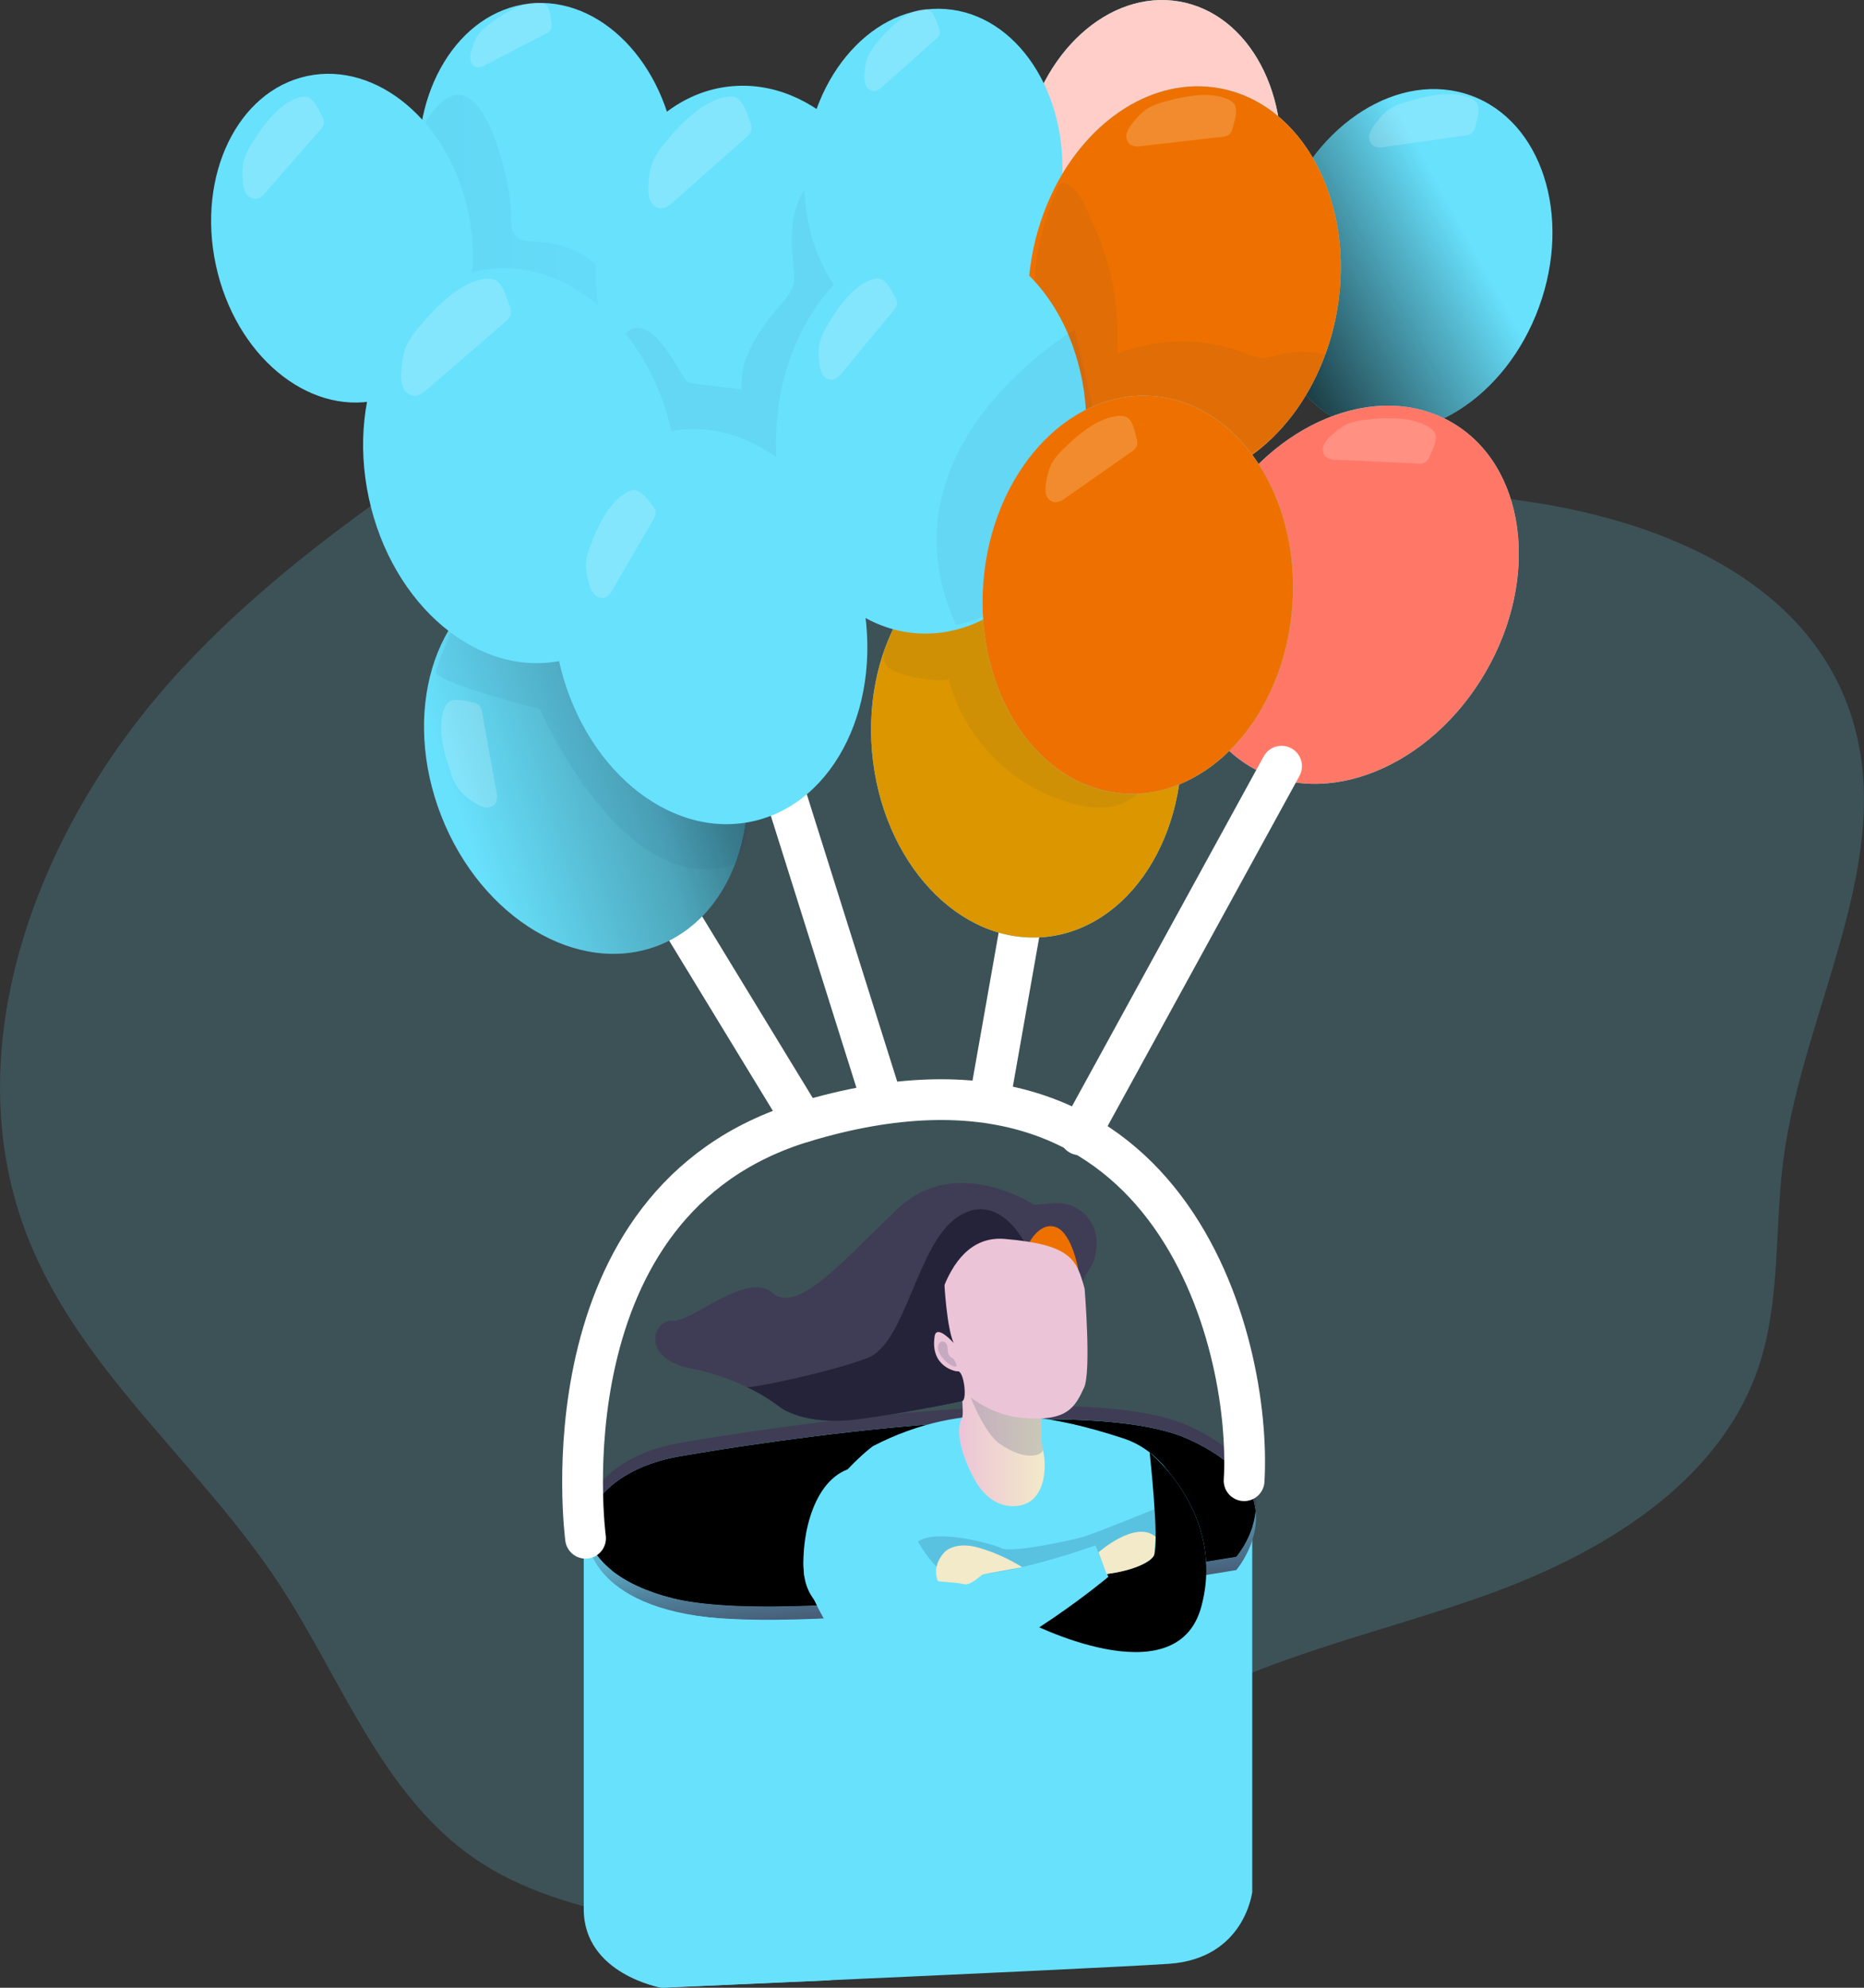 <svg width="166" height="177" viewBox="0 0 166 177" fill="none" xmlns="http://www.w3.org/2000/svg">
<rect x="0" y="0" width="166" height="177" fill="#333333" stroke="none"/>
<g clip-path="url(#clip0)">
<path opacity="0.18" d="M16.067 59.683C3.513 73.252 -4.314 93.249 2.553 110.383C7.273 122.166 17.91 130.466 24.885 141.083C30.428 149.523 33.984 159.818 42.329 165.538C46.447 168.348 51.365 169.749 56.259 170.734C64.565 172.425 73.511 173.006 81.24 169.541C89.055 166.045 94.562 158.912 101.626 154.083C110.689 147.895 121.836 145.777 132.186 142.094C142.536 138.411 153.096 132.127 156.601 121.751C158.603 115.822 158.008 109.372 158.834 103.171C160.63 89.664 169.172 76.217 164.733 63.33C159.962 49.474 142.883 44.472 128.187 43.945C113.491 43.417 97.612 45.09 85.235 37.187C81.296 34.672 77.935 31.291 73.814 29.081C62.688 23.116 54.059 30.906 45.118 36.784C34.807 43.587 24.495 50.572 16.067 59.683Z" fill="#68E1FD"/>
<path d="M137.062 27.33C140.018 19.215 137.298 10.787 130.986 8.504C124.674 6.221 117.161 10.948 114.205 19.063C111.249 27.177 113.969 35.606 120.281 37.889C126.593 40.172 134.106 35.444 137.062 27.33Z" fill="#68E1FD"/>
<path d="M137.062 27.33C140.018 19.215 137.298 10.787 130.986 8.504C124.674 6.221 117.161 10.948 114.205 19.063C111.249 27.177 113.969 35.606 120.281 37.889C126.593 40.172 134.106 35.444 137.062 27.33Z" fill="url(#paint0_linear)"/>
<path d="M50.479 29.663C56.781 28.948 61.14 21.801 60.215 13.698C59.29 5.596 53.431 -0.394 47.129 0.321C40.827 1.035 36.468 8.183 37.393 16.285C38.318 24.388 44.177 30.377 50.479 29.663Z" fill="#68E1FD"/>
<path d="M50.479 29.663C56.781 28.948 61.14 21.801 60.215 13.698C59.29 5.596 53.431 -0.394 47.129 0.321C40.827 1.035 36.468 8.183 37.393 16.285C38.318 24.388 44.177 30.377 50.479 29.663Z" fill="url(#paint1_linear)"/>
<path opacity="0.06" d="M45.517 19.129C45.517 19.916 45.517 20.864 46.211 21.261C46.535 21.415 46.891 21.486 47.249 21.47C49.168 21.556 51.162 21.98 52.637 23.209C54.113 24.437 54.885 26.641 54.014 28.347C53.143 30.053 50.946 30.733 49.028 30.506C46.552 30.226 44.37 28.821 42.29 27.456C41.066 26.65 39.821 25.827 38.911 24.682C36.049 21.076 35.618 13.713 38.513 9.973C42.91 4.297 45.496 16.173 45.517 19.129Z" fill="url(#paint2_linear)"/>
<path d="M33.552 35.648C39.755 34.327 43.396 26.791 41.684 18.816C39.973 10.841 33.557 5.448 27.355 6.77C21.152 8.091 17.511 15.627 19.223 23.602C20.934 31.576 27.35 36.97 33.552 35.648Z" fill="#68E1FD"/>
<path d="M33.552 35.648C39.755 34.327 43.396 26.791 41.684 18.816C39.973 10.841 33.557 5.448 27.355 6.77C21.152 8.091 17.511 15.627 19.223 23.602C20.934 31.576 27.35 36.97 33.552 35.648Z" fill="url(#paint3_linear)"/>
<path d="M111.519 133.753V168.468C111.519 168.468 110.846 174.408 104.096 174.868C100.169 175.13 85.482 175.81 73.898 176.329C65.586 176.699 58.87 176.997 58.87 176.997C58.87 176.997 51.985 175.78 51.985 169.992V136.392H52.012L52.755 136.357L111.519 133.753Z" fill="#68E1FD"/>
<path d="M110.097 139.807C110.097 139.807 71.575 146.386 59.953 143.508C54.158 142.077 51.793 139.005 52.17 136.094C52.548 133.183 55.714 130.395 60.958 129.607C60.958 129.607 95.335 123.482 105.748 128.116C110.136 130.067 111.597 132.453 111.821 134.555C112.126 137.445 110.097 139.807 110.097 139.807Z" fill="url(#paint4_linear)"/>
<path d="M111.828 134.555C111.603 132.453 110.142 130.067 105.754 128.116C95.341 123.482 60.965 129.608 60.965 129.608C55.721 130.395 52.56 133.162 52.177 136.094C51.743 132.757 55.011 129.306 60.965 128.415C60.965 128.415 95.341 122.289 105.754 126.923C110.998 129.256 112.064 132.202 111.828 134.555Z" fill="url(#paint5_linear)"/>
<path d="M95.775 115.924C95.695 116.23 95.581 116.525 95.434 116.804C93.716 120.121 87.197 124.442 87.197 124.442C87.197 124.442 81.189 125.772 76.385 126.383C71.581 126.995 69.471 125.307 69.471 125.307C68.554 124.609 67.566 124.009 66.523 123.517H66.508C64.958 122.762 63.316 122.211 61.623 121.877C56.834 120.941 58.259 117.43 59.89 117.609C61.521 117.788 66.538 113.16 68.762 115.095C70.986 117.031 74.673 112.656 79.917 107.66C85.161 102.665 92.079 107.281 92.079 107.281L93.874 107.141C94.355 107.101 94.838 107.161 95.295 107.316C95.751 107.471 96.171 107.719 96.526 108.043C96.882 108.367 97.167 108.761 97.363 109.201C97.558 109.64 97.661 110.114 97.664 110.595C97.664 111.469 97.496 112.286 97.167 112.778C96.522 113.738 96.051 114.803 95.775 115.924Z" fill="#3F3D56"/>
<path d="M91.698 110.583C91.698 110.583 92.686 108.716 94.093 109.297C95.499 109.879 96.038 113.112 96.038 113.112L91.698 110.583Z" fill="#EE7100"/>
<path d="M95.775 115.924L95.433 116.804C93.715 120.12 87.196 124.442 87.196 124.442C87.196 124.442 81.189 125.772 76.385 126.383C71.581 126.995 69.471 125.307 69.471 125.307C68.553 124.609 67.565 124.009 66.522 123.517C66.98 123.622 73.847 122.208 77.241 120.929C80.635 119.649 81.605 111.024 85.128 108.474C88.651 105.924 91.033 110.293 91.033 110.293L95.775 115.924Z" fill="#25233A"/>
<path d="M111.827 134.555C111.779 135.012 111.684 135.462 111.546 135.9C111.233 136.885 110.742 137.805 110.097 138.614C110.097 138.614 71.575 145.193 59.953 142.315C57.558 141.719 55.763 140.854 54.487 139.834C53.096 138.716 52.344 137.412 52.177 136.094C52.56 133.162 55.721 130.395 60.965 129.607C60.965 129.607 95.341 123.482 105.754 128.116C110.142 130.067 111.603 132.453 111.827 134.555Z" fill="#68E1FD"/>
<path d="M111.827 134.555C111.779 135.012 111.684 135.462 111.546 135.9C111.233 136.885 110.742 137.805 110.097 138.614C110.097 138.614 71.575 145.193 59.953 142.315C57.558 141.719 55.763 140.854 54.487 139.834C53.096 138.716 52.344 137.412 52.177 136.094C52.56 133.162 55.721 130.395 60.965 129.607C60.965 129.607 95.341 123.482 105.754 128.116C110.142 130.067 111.603 132.453 111.827 134.555Z" fill="url(#paint6_linear)"/>
<path d="M111.68 133.753L111.546 135.897C111.233 136.882 110.742 137.802 110.097 138.611C110.097 138.611 71.575 145.19 59.953 142.312C57.558 141.716 55.762 140.851 54.487 139.831C54.712 139.786 64.823 137.901 68.226 137.609C71.629 137.317 66.948 132.101 74.072 129.33C81.195 126.559 100.058 128.086 100.058 128.086L111.68 133.753Z" fill="url(#paint7_linear)"/>
<path d="M77.729 128.778C77.729 128.778 70.74 133.964 71.635 140.371C72.53 146.777 85.538 146.037 92.389 143.055C92.389 143.055 101.707 145.628 104.859 143.055C108.011 140.481 106.58 130.231 100.055 128.086C93.53 125.942 85.96 124.507 77.729 128.778Z" fill="#68E1FD"/>
<path d="M77.729 128.778C77.729 128.778 70.74 133.964 71.635 140.371C72.53 146.777 85.538 146.037 92.389 143.055C92.389 143.055 101.707 145.628 104.859 143.055C108.011 140.481 106.58 130.231 100.055 128.086C93.53 125.942 85.96 124.507 77.729 128.778Z" fill="url(#paint8_linear)"/>
<path opacity="0.19" d="M102.824 134.382C102.824 134.382 97.46 136.562 96.49 136.846C95.521 137.129 90.169 138.304 89.226 137.872C88.283 137.439 83.371 136.1 81.743 137.275C80.115 138.45 83.081 143.031 83.081 143.031L95.772 143.058L103.47 142.104L102.824 134.382Z" fill="url(#paint9_linear)"/>
<path d="M93.027 130.851C92.947 132.268 92.384 133.848 90.678 134.084C88.128 134.439 86.856 131.85 86.856 131.85C86.856 131.85 84.662 128.14 85.685 126.228C85.898 125.826 85.356 122.214 85.835 121.996C87.631 121.167 91.704 124.758 92.3 124.838C92.45 124.859 92.552 124.985 92.617 125.184C92.881 125.987 92.584 127.994 92.869 129.061C93.009 129.647 93.062 130.25 93.027 130.851Z" fill="url(#paint10_linear)"/>
<path opacity="0.19" d="M89.01 128.549C87.666 127.603 86.451 124.442 86.451 124.442L92.617 125.184C92.88 125.987 92.584 127.994 92.868 129.062C92.985 129.491 91.468 130.278 89.01 128.549Z" fill="url(#paint11_linear)"/>
<path d="M96.589 114.735C96.589 114.735 97.203 122.149 96.538 123.571C95.745 125.274 95.087 126.628 91.031 126.255C85.874 125.784 83.009 120.687 82.907 120.291C82.806 119.894 83.476 109.814 89.471 110.321C95.467 110.828 95.877 112.194 96.589 114.735Z" fill="url(#paint12_linear)"/>
<path d="M102.384 129.336C102.384 129.336 109.205 134.788 106.987 143.055C104.769 151.322 91.468 144.391 91.468 144.391L96.972 140.406C96.972 140.406 102.324 139.771 102.782 138.462C103.24 137.153 102.384 129.336 102.384 129.336Z" fill="#68E1FD"/>
<path d="M102.384 129.336C102.384 129.336 109.205 134.788 106.987 143.055C104.769 151.322 91.468 144.391 91.468 144.391L96.972 140.406C96.972 140.406 102.324 139.771 102.782 138.462C103.24 137.153 102.384 129.336 102.384 129.336Z" fill="url(#paint13_linear)"/>
<path d="M71.635 140.371C71.635 140.371 75.664 152.369 83.221 149.726C90.779 147.084 98.705 140.409 98.705 140.409L97.558 137.612C97.558 137.612 86.427 141.617 83.811 139.831C81.195 138.044 78.857 129.578 75.487 130.842C72.117 132.107 71.249 137.63 71.635 140.371Z" fill="#68E1FD"/>
<path d="M71.635 140.371C71.635 140.371 75.664 152.369 83.221 149.726C90.779 147.084 98.705 140.409 98.705 140.409L97.558 137.612C97.558 137.612 86.427 141.617 83.811 139.831C81.195 138.044 78.857 129.578 75.487 130.842C72.117 132.107 71.249 137.63 71.635 140.371Z" fill="url(#paint14_linear)"/>
<path d="M84.102 138.226C84.102 138.226 85 137.185 87.185 137.821C88.54 138.219 89.834 138.8 91.031 139.547C91.031 139.547 87.679 140.174 87.541 140.192C87.404 140.21 86.422 141.238 85.835 141.065C85.249 140.892 83.566 140.866 83.516 140.767C83.465 140.669 82.956 139.47 84.102 138.226Z" fill="url(#paint15_linear)"/>
<path d="M97.831 138.226C97.831 138.226 101.141 135.294 102.919 136.848L102.785 138.468C102.785 138.468 102.282 139.661 98.555 140.168L97.831 138.226Z" fill="url(#paint16_linear)"/>
<path d="M71.554 99.903L60.884 82.391" stroke="white" stroke-width="3.63" stroke-miterlimit="10" stroke-linecap="round"/>
<path d="M88.163 97.849L91.031 81.622" stroke="white" stroke-width="3.63" stroke-miterlimit="10" stroke-linecap="round"/>
<path d="M78.483 97.848L69.827 70.345" stroke="white" stroke-width="3.63" stroke-miterlimit="10" stroke-linecap="round"/>
<path d="M58.629 84.191C65.73 81.431 68.59 71.793 65.016 62.665C61.442 53.536 52.788 48.373 45.687 51.133C38.586 53.893 35.726 63.531 39.3 72.66C42.874 81.789 51.528 86.951 58.629 84.191Z" fill="#68E1FD"/>
<path d="M58.629 84.191C65.73 81.431 68.59 71.793 65.016 62.665C61.442 53.536 52.788 48.373 45.687 51.133C38.586 53.893 35.726 63.531 39.3 72.66C42.874 81.789 51.528 86.951 58.629 84.191Z" fill="url(#paint17_linear)"/>
<path opacity="0.06" d="M40.474 55.63C40.474 55.63 39.007 58.883 38.81 59.805C38.612 60.727 48.088 63.148 48.088 63.148C48.088 63.148 55.499 80.213 65.326 77.013C65.326 77.013 66.466 75.57 66.912 72.71C67.358 69.85 50.285 52.409 50.285 52.409L40.474 55.63Z" fill="url(#paint18_linear)"/>
<path d="M68.946 42.961C76.52 42.102 81.758 33.514 80.647 23.778C79.535 14.042 72.494 6.846 64.921 7.704C57.347 8.562 52.109 17.151 53.221 26.887C54.332 36.623 61.373 43.819 68.946 42.961Z" fill="#68E1FD"/>
<path d="M68.946 42.961C76.52 42.102 81.758 33.514 80.647 23.778C79.535 14.042 72.494 6.846 64.921 7.704C57.347 8.562 52.109 17.151 53.221 26.887C54.332 36.623 61.373 43.819 68.946 42.961Z" fill="url(#paint19_linear)"/>
<path opacity="0.06" d="M60.832 33.504C60.944 33.721 61.111 33.905 61.317 34.038C61.469 34.105 61.631 34.145 61.796 34.157L66.052 34.682C65.819 31.846 67.669 29.293 69.527 27.134C70.015 26.57 70.527 25.974 70.677 25.243C70.747 24.801 70.747 24.351 70.677 23.91C70.497 22.156 70.377 20.349 70.85 18.652C71.323 16.955 72.565 15.371 74.281 14.924L75.72 20.346C76.054 21.442 76.265 22.573 76.349 23.716C76.35 24.959 76.194 26.198 75.885 27.402C74.887 31.995 73.712 36.546 72.359 41.055C72.264 41.521 72.032 41.949 71.694 42.284C71.272 42.63 70.68 42.651 70.135 42.63C66.843 42.505 63.652 41.419 60.527 40.346C59.629 40.032 58.68 39.698 58.016 39.012C57.494 38.399 57.109 37.682 56.887 36.91C56.358 35.419 54.31 30.799 55.864 29.552C57.86 27.951 60.069 32.266 60.832 33.504Z" fill="url(#paint20_linear)"/>
<path d="M50.063 58.813C57.517 57.225 61.892 48.169 59.836 38.587C57.78 29.005 50.07 22.525 42.616 24.113C35.163 25.701 30.787 34.757 32.843 44.339C34.9 53.921 42.609 60.401 50.063 58.813Z" fill="#68E1FD"/>
<path d="M50.063 58.813C57.517 57.225 61.892 48.169 59.836 38.587C57.78 29.005 50.07 22.525 42.616 24.113C35.163 25.701 30.787 34.757 32.843 44.339C34.9 53.921 42.609 60.401 50.063 58.813Z" fill="url(#paint21_linear)"/>
<path d="M66.964 73.151C74.417 71.563 78.793 62.508 76.737 52.926C74.68 43.344 66.971 36.864 59.517 38.452C52.063 40.04 47.688 49.095 49.744 58.677C51.8 68.259 59.51 74.739 66.964 73.151Z" fill="#68E1FD"/>
<path d="M66.964 73.151C74.417 71.563 78.793 62.508 76.737 52.926C74.68 43.344 66.971 36.864 59.517 38.452C52.063 40.04 47.688 49.095 49.744 58.677C51.8 68.259 59.51 74.739 66.964 73.151Z" fill="url(#paint22_linear)"/>
<path d="M113.812 16.631C115.205 8.595 111.267 1.208 105.017 0.133C98.767 -0.943 92.571 4.699 91.178 12.735C89.785 20.771 93.722 28.157 99.972 29.233C106.223 30.309 112.419 24.666 113.812 16.631Z" fill="#68E1FD"/>
<path d="M113.812 16.631C115.205 8.595 111.267 1.208 105.017 0.133C98.767 -0.943 92.571 4.699 91.178 12.735C89.785 20.771 93.722 28.157 99.972 29.233C106.223 30.309 112.419 24.666 113.812 16.631Z" fill="url(#paint23_linear)"/>
<path d="M94.567 16.372C95.169 8.239 90.529 1.269 84.204 0.804C77.878 0.339 72.262 6.555 71.66 14.688C71.058 22.82 75.697 29.79 82.023 30.255C88.349 30.72 93.965 24.504 94.567 16.372Z" fill="#68E1FD"/>
<path d="M94.567 16.372C95.169 8.239 90.529 1.269 84.204 0.804C77.878 0.339 72.262 6.555 71.66 14.688C71.058 22.82 75.697 29.79 82.023 30.255C88.349 30.72 93.965 24.504 94.567 16.372Z" fill="url(#paint24_linear)"/>
<path d="M92.967 83.444C100.56 82.78 106.02 74.33 105.161 64.568C104.302 54.807 97.45 47.432 89.857 48.095C82.264 48.758 76.805 57.209 77.663 66.97C78.522 76.731 85.374 84.107 92.967 83.444Z" fill="#68E1FD"/>
<path d="M92.967 83.444C100.56 82.78 106.02 74.33 105.161 64.568C104.302 54.807 97.45 47.432 89.857 48.095C82.264 48.758 76.805 57.209 77.663 66.97C78.522 76.731 85.374 84.107 92.967 83.444Z" fill="url(#paint25_linear)"/>
<path opacity="0.06" d="M84.46 60.432C85.178 63.115 86.594 65.562 88.567 67.524C90.539 69.486 92.997 70.894 95.691 71.604C96.834 71.939 98.039 72.002 99.211 71.789C100.259 71.532 101.201 70.957 101.908 70.143C102.614 69.329 103.049 68.317 103.153 67.247C103.278 65.499 102.5 63.832 101.737 62.254C100.809 60.34 99.881 58.425 98.795 56.588C97.816 54.938 96.7 53.343 95.251 52.078C93.802 50.814 92 49.892 90.082 49.752C87.418 49.558 84.885 50.856 82.656 52.32C82.002 52.724 81.399 53.203 80.86 53.749C79.944 54.733 78.166 57.81 78.86 59.156C79.477 60.349 84.565 60.852 84.46 60.432Z" fill="url(#paint26_linear)"/>
<path d="M132.308 59.836C137.225 51.35 135.86 41.392 129.259 37.595C122.657 33.797 113.32 37.598 108.403 46.084C103.486 54.57 104.851 64.528 111.452 68.325C118.053 72.123 127.391 68.322 132.308 59.836Z" fill="#68E1FD"/>
<path d="M132.308 59.836C137.225 51.35 135.86 41.392 129.259 37.595C122.657 33.797 113.32 37.598 108.403 46.084C103.486 54.57 104.851 64.528 111.452 68.325C118.053 72.123 127.391 68.322 132.308 59.836Z" fill="url(#paint27_linear)"/>
<path d="M119.073 27.662C118.805 29.209 118.375 30.725 117.789 32.183C114.934 39.34 108.708 43.883 102.437 42.803C94.928 41.512 90.195 32.639 91.869 22.982C92.234 20.84 92.912 18.762 93.88 16.815C96.99 10.623 102.728 6.845 108.51 7.841C116.014 9.135 120.746 18.008 119.073 27.662Z" fill="#68E1FD"/>
<path d="M119.073 27.662C118.805 29.209 118.375 30.725 117.789 32.183C114.934 39.34 108.708 43.883 102.437 42.803C94.928 41.512 90.195 32.639 91.869 22.982C92.234 20.84 92.912 18.762 93.88 16.815C96.99 10.623 102.728 6.845 108.51 7.841C116.014 9.135 120.746 18.008 119.073 27.662Z" fill="url(#paint28_linear)"/>
<path opacity="0.06" d="M118.337 31.643C115.482 38.801 109.256 43.343 102.985 42.263C95.475 40.972 90.743 32.099 92.416 22.442C92.787 20.299 93.469 18.221 94.443 16.275C95.921 16.183 96.754 18.661 97.298 19.821C99.013 23.466 99.762 27.488 99.474 31.503C103.138 30.048 107.218 30.026 110.896 31.443C111.387 31.68 111.916 31.826 112.459 31.876C112.919 31.846 113.373 31.754 113.808 31.604C115.295 31.216 116.858 31.229 118.337 31.643Z" fill="url(#paint29_linear)"/>
<path d="M96.696 39.71C96.068 48.174 90.92 54.92 84.613 56.197C83.629 56.398 82.622 56.463 81.62 56.391C74.017 55.83 68.45 47.444 69.165 37.685C69.881 27.927 76.648 20.447 84.239 21.005C89.07 21.36 93.081 24.882 95.179 29.886C96.05 31.997 96.566 34.236 96.705 36.513C96.779 37.578 96.776 38.646 96.696 39.71Z" fill="#68E1FD"/>
<path d="M96.696 39.71C96.068 48.174 90.92 54.92 84.613 56.197C83.629 56.398 82.622 56.463 81.62 56.391C74.017 55.83 68.45 47.444 69.165 37.685C69.881 27.927 76.648 20.447 84.239 21.005C89.07 21.36 93.081 24.882 95.179 29.886C96.05 31.997 96.566 34.236 96.705 36.513C96.779 37.578 96.776 38.646 96.696 39.71Z" fill="url(#paint30_linear)"/>
<path opacity="0.06" d="M97.238 39.17C96.606 47.634 91.461 54.38 85.154 55.657C77.869 39.776 95.723 29.346 95.723 29.346L97.25 35.973C97.322 37.038 97.318 38.106 97.238 39.17Z" fill="url(#paint31_linear)"/>
<path d="M115.092 53.967C115.816 44.195 110.24 35.82 102.638 35.261C95.037 34.702 88.288 42.171 87.564 51.943C86.841 61.715 92.416 70.09 100.018 70.649C107.62 71.208 114.369 63.739 115.092 53.967Z" fill="#68E1FD"/>
<path d="M115.092 53.967C115.816 44.195 110.24 35.82 102.638 35.261C95.037 34.702 88.288 42.171 87.564 51.943C86.841 61.715 92.416 70.09 100.018 70.649C107.62 71.208 114.369 63.739 115.092 53.967Z" fill="url(#paint32_linear)"/>
<path d="M84.098 114.236C84.098 114.236 84.305 118.239 84.93 119.584C84.93 119.584 83.41 117.872 83.236 118.987C82.808 121.737 85.173 122.134 85.248 122.11C85.846 121.94 86.145 124.66 85.699 124.749C84.616 124.97 82.554 125.369 82.554 125.369L81.452 121.859L84.098 114.236Z" fill="#25233A"/>
<path opacity="0.19" d="M84.892 120.956C84.892 120.956 84.434 120.89 84.407 120.243C84.38 119.596 84.165 119.488 83.937 119.453C83.71 119.417 83.231 119.9 83.812 120.738C84.392 121.576 85.123 121.806 85.174 121.633C85.224 121.46 84.892 120.956 84.892 120.956Z" fill="url(#paint33_linear)"/>
<path d="M96.148 101.045L114.131 68.225" stroke="white" stroke-width="3.63" stroke-miterlimit="10" stroke-linecap="round"/>
<path d="M74.059 176.329C65.747 176.699 59.031 176.997 59.031 176.997C59.031 176.997 52.132 175.78 52.147 169.991V136.392H52.173C52.221 137.821 53.203 143.964 66.523 144.239L66.223 171.056C66.223 171.056 67.298 175.207 74.059 176.329Z" fill="#68E1FD"/>
<path d="M74.059 176.329C65.747 176.699 59.031 176.997 59.031 176.997C59.031 176.997 52.132 175.78 52.147 169.991V136.392H52.173C52.221 137.821 53.203 143.964 66.523 144.239L66.223 171.056C66.223 171.056 67.298 175.207 74.059 176.329Z" fill="url(#paint34_linear)"/>
<path d="M52.147 136.974C52.147 136.974 48.1 106.974 71.558 99.903C104.258 90.046 111.519 119.452 110.795 131.85" stroke="white" stroke-width="3.63" stroke-miterlimit="10" stroke-linecap="round"/>
<path opacity="0.18" d="M40.393 26.089C39.318 26.915 38.345 27.865 37.495 28.92C36.929 29.509 36.467 30.19 36.128 30.933C35.908 31.574 35.782 32.242 35.753 32.919C35.681 33.396 35.708 33.882 35.834 34.347C35.899 34.582 36.032 34.792 36.216 34.951C36.401 35.11 36.628 35.212 36.87 35.242C37.325 35.26 37.714 34.944 38.067 34.646L44.921 28.729C45.172 28.55 45.364 28.301 45.472 28.013C45.519 27.708 45.473 27.397 45.34 27.118C45.056 26.34 44.679 24.87 43.697 24.813C42.566 24.735 41.27 25.457 40.393 26.089ZM24.565 9.985C23.797 10.767 23.126 11.638 22.566 12.579C22.179 13.115 21.886 13.712 21.698 14.345C21.595 14.883 21.57 15.434 21.623 15.979C21.62 16.369 21.698 16.756 21.85 17.115C21.93 17.295 22.061 17.447 22.226 17.553C22.391 17.659 22.584 17.714 22.781 17.712C23.139 17.628 23.453 17.416 23.664 17.115L28.483 11.601C28.665 11.43 28.79 11.209 28.842 10.966C28.846 10.718 28.774 10.474 28.636 10.268C28.336 9.671 27.852 8.541 27.058 8.607C26.151 8.669 25.194 9.388 24.565 9.985ZM46.074 0.635C45.257 1.001 44.488 1.462 43.781 2.01C43.325 2.302 42.92 2.668 42.584 3.092C42.347 3.473 42.165 3.886 42.045 4.318C41.926 4.613 41.87 4.93 41.88 5.249C41.887 5.408 41.941 5.561 42.035 5.69C42.13 5.818 42.26 5.916 42.41 5.97C42.71 6.011 43.014 5.94 43.263 5.771L48.57 3.018C48.759 2.942 48.921 2.811 49.034 2.642C49.112 2.453 49.131 2.245 49.088 2.046C49.025 1.503 49.007 0.501 48.388 0.316C47.675 0.101 46.732 0.367 46.074 0.635ZM62.075 9.85C61.066 10.645 60.155 11.557 59.363 12.567C58.835 13.133 58.406 13.783 58.094 14.491C57.892 15.101 57.78 15.737 57.762 16.379C57.699 16.832 57.731 17.293 57.855 17.733C57.922 17.951 58.052 18.145 58.228 18.291C58.405 18.437 58.621 18.528 58.849 18.553C59.28 18.553 59.645 18.255 59.965 17.977L66.388 12.284C66.627 12.115 66.808 11.876 66.906 11.601C66.945 11.313 66.897 11.021 66.768 10.76C66.493 10.026 66.116 8.637 65.185 8.595C64.117 8.547 62.895 9.248 62.075 9.85ZM54.119 45.475C53.528 46.368 53.045 47.328 52.683 48.335C52.412 48.922 52.241 49.55 52.177 50.193C52.178 50.729 52.257 51.262 52.41 51.776C52.48 52.152 52.627 52.51 52.841 52.826C52.952 52.982 53.106 53.102 53.284 53.171C53.462 53.241 53.657 53.257 53.844 53.217C54.174 53.068 54.436 52.801 54.577 52.468L58.169 46.283C58.312 46.085 58.392 45.849 58.4 45.606C58.353 45.367 58.238 45.147 58.067 44.974C57.657 44.464 56.993 43.462 56.245 43.67C55.397 43.912 54.613 44.786 54.119 45.475ZM75.67 26.224C74.944 27.009 74.313 27.877 73.79 28.809C73.426 29.344 73.155 29.936 72.988 30.56C72.901 31.09 72.89 31.629 72.955 32.161C72.964 32.542 73.049 32.918 73.207 33.265C73.29 33.437 73.422 33.58 73.587 33.678C73.751 33.776 73.94 33.824 74.132 33.817C74.481 33.722 74.784 33.502 74.982 33.199L79.552 27.685C79.725 27.513 79.841 27.294 79.887 27.056C79.885 26.813 79.809 26.577 79.669 26.379C79.346 25.809 78.858 24.709 78.085 24.792C77.191 24.896 76.272 25.621 75.67 26.224ZM107.041 8.458C105.969 8.52 104.908 8.708 103.88 9.018C103.247 9.153 102.64 9.392 102.085 9.725C101.655 10.047 101.273 10.429 100.95 10.858C100.685 11.136 100.481 11.467 100.352 11.828C100.292 12.009 100.287 12.203 100.337 12.387C100.387 12.571 100.49 12.736 100.633 12.863C100.95 13.038 101.322 13.088 101.675 13.003L108.81 12.186C109.055 12.182 109.292 12.105 109.493 11.965C109.654 11.786 109.758 11.562 109.792 11.324C109.957 10.688 110.367 9.561 109.753 9.087C109.065 8.544 107.894 8.44 107.041 8.458ZM97.4 37.798C96.487 38.367 95.645 39.041 94.892 39.808C94.398 40.227 93.978 40.725 93.65 41.282C93.425 41.769 93.272 42.286 93.195 42.817C93.099 43.187 93.082 43.572 93.144 43.948C93.177 44.136 93.265 44.309 93.397 44.447C93.529 44.585 93.7 44.681 93.886 44.723C94.249 44.726 94.6 44.594 94.871 44.353L100.744 40.244C100.957 40.126 101.13 39.946 101.238 39.728C101.298 39.492 101.287 39.244 101.205 39.015C101.046 38.38 100.866 37.193 100.1 37.067C99.232 36.912 98.14 37.375 97.4 37.798ZM125.048 37.315C123.98 37.204 122.903 37.22 121.839 37.363C121.191 37.393 120.553 37.532 119.951 37.774C119.474 38.022 119.036 38.336 118.649 38.708C118.346 38.942 118.095 39.236 117.912 39.573C117.824 39.742 117.788 39.934 117.808 40.123C117.829 40.313 117.904 40.493 118.026 40.64C118.312 40.862 118.671 40.968 119.032 40.938L126.215 41.273C126.335 41.302 126.459 41.307 126.58 41.288C126.702 41.269 126.818 41.226 126.923 41.161C127.027 41.096 127.117 41.011 127.188 40.911C127.259 40.811 127.309 40.697 127.335 40.578C127.598 39.981 128.185 38.931 127.655 38.365C127.032 37.721 125.892 37.422 125.048 37.315ZM39.315 65.457C39.444 66.519 39.701 67.562 40.078 68.564C40.206 69.144 40.451 69.692 40.8 70.174C41.148 70.656 41.592 71.061 42.105 71.365C42.401 71.606 42.745 71.783 43.114 71.883C43.299 71.931 43.495 71.924 43.676 71.863C43.857 71.801 44.017 71.688 44.134 71.537C44.289 71.211 44.314 70.838 44.206 70.494C43.783 68.146 43.36 65.799 42.937 63.455C42.916 63.213 42.823 62.983 42.671 62.793C42.483 62.638 42.252 62.543 42.009 62.522C41.363 62.4 40.213 62.063 39.773 62.704C39.273 63.449 39.243 64.621 39.315 65.457ZM128.565 8.389C127.495 8.478 126.439 8.693 125.419 9.03C124.789 9.18 124.188 9.434 123.641 9.782C123.22 10.116 122.848 10.507 122.537 10.945C122.283 11.231 122.092 11.566 121.974 11.929C121.916 12.113 121.914 12.31 121.968 12.494C122.022 12.679 122.131 12.844 122.279 12.967C122.602 13.133 122.975 13.174 123.327 13.083L130.436 12.072C130.679 12.061 130.913 11.978 131.109 11.834C131.272 11.652 131.377 11.425 131.408 11.184C131.555 10.545 131.938 9.394 131.313 8.95C130.588 8.422 129.415 8.347 128.565 8.389ZM80.157 1.75C79.418 2.331 78.752 2.998 78.172 3.737C77.785 4.15 77.47 4.626 77.241 5.144C77.096 5.591 77.014 6.056 76.999 6.525C76.953 6.857 76.978 7.194 77.071 7.515C77.119 7.675 77.213 7.817 77.342 7.923C77.471 8.029 77.629 8.095 77.795 8.112C78.111 8.079 78.403 7.929 78.612 7.691L83.311 3.516C83.485 3.39 83.616 3.216 83.689 3.015C83.717 2.805 83.682 2.591 83.587 2.4C83.383 1.864 83.108 0.847 82.429 0.817C81.65 0.796 80.755 1.309 80.157 1.75Z" fill="white"/>
</g>
<defs>
<linearGradient id="paint0_linear" x1="106.982" y1="33.353" x2="130.395" y2="20.514" gradientUnits="userSpaceOnUse">
<stop/>
<stop offset="1" stop-opacity="0"/>
</linearGradient>
<linearGradient id="paint1_linear" x1="8621.45" y1="4059" x2="6440.68" y2="1456.61" gradientUnits="userSpaceOnUse">
<stop/>
<stop offset="1" stop-opacity="0"/>
</linearGradient>
<linearGradient id="paint2_linear" x1="36.537" y1="19.502" x2="54.376" y2="19.502" gradientUnits="userSpaceOnUse">
<stop stop-color="#183866"/>
<stop offset="1" stop-color="#1A7FC1"/>
</linearGradient>
<linearGradient id="paint3_linear" x1="7676.74" y1="3457.77" x2="5451.9" y2="2475.7" gradientUnits="userSpaceOnUse">
<stop/>
<stop offset="1" stop-opacity="0"/>
</linearGradient>
<linearGradient id="paint4_linear" x1="81.698" y1="133.043" x2="83.214" y2="147.568" gradientUnits="userSpaceOnUse">
<stop stop-color="#68E1FD"/>
<stop offset="0.2" stop-color="#5DB4CF"/>
<stop offset="0.46" stop-color="#50819B"/>
<stop offset="0.69" stop-color="#475C76"/>
<stop offset="0.87" stop-color="#41455E"/>
<stop offset="0.99" stop-color="#3F3D56"/>
</linearGradient>
<linearGradient id="paint5_linear" x1="25737.3" y1="5164.57" x2="25730.8" y2="4748.06" gradientUnits="userSpaceOnUse">
<stop stop-color="#68E1FD"/>
<stop offset="0.2" stop-color="#5DB4CF"/>
<stop offset="0.46" stop-color="#50819B"/>
<stop offset="0.69" stop-color="#475C76"/>
<stop offset="0.87" stop-color="#41455E"/>
<stop offset="0.99" stop-color="#3F3D56"/>
</linearGradient>
<linearGradient id="paint6_linear" x1="26091.4" y1="7080.3" x2="25952.1" y2="9821.79" gradientUnits="userSpaceOnUse">
<stop/>
<stop offset="1" stop-opacity="0"/>
</linearGradient>
<linearGradient id="paint7_linear" x1="24117.9" y1="6721.44" x2="24256.2" y2="8071.88" gradientUnits="userSpaceOnUse">
<stop/>
<stop offset="1" stop-opacity="0"/>
</linearGradient>
<linearGradient id="paint8_linear" x1="15733.7" y1="9809.2" x2="15812.9" y2="8617.1" gradientUnits="userSpaceOnUse">
<stop/>
<stop offset="1" stop-opacity="0"/>
</linearGradient>
<linearGradient id="paint9_linear" x1="9566.39" y1="4191.55" x2="11214.8" y2="4191.55" gradientUnits="userSpaceOnUse">
<stop stop-color="#183866"/>
<stop offset="1" stop-color="#1A7FC1"/>
</linearGradient>
<linearGradient id="paint10_linear" x1="85.413" y1="127.994" x2="93.036" y2="127.994" gradientUnits="userSpaceOnUse">
<stop stop-color="#ECC4D7"/>
<stop offset="0.42" stop-color="#EFD4D1"/>
<stop offset="1" stop-color="#F2EAC9"/>
</linearGradient>
<linearGradient id="paint11_linear" x1="2940.46" y1="2342.18" x2="3078.31" y2="2342.18" gradientUnits="userSpaceOnUse">
<stop stop-color="#183866"/>
<stop offset="1" stop-color="#1A7FC1"/>
</linearGradient>
<linearGradient id="paint12_linear" x1="6114.84" y1="6503.83" x2="6764.86" y2="6503.83" gradientUnits="userSpaceOnUse">
<stop stop-color="#ECC4D7"/>
<stop offset="0.42" stop-color="#EFD4D1"/>
<stop offset="1" stop-color="#F2EAC9"/>
</linearGradient>
<linearGradient id="paint13_linear" x1="6866.17" y1="8502.81" x2="8526.34" y2="8396.76" gradientUnits="userSpaceOnUse">
<stop/>
<stop offset="1" stop-opacity="0"/>
</linearGradient>
<linearGradient id="paint14_linear" x1="11800.7" y1="10442.9" x2="11934.1" y2="8981.22" gradientUnits="userSpaceOnUse">
<stop/>
<stop offset="1" stop-opacity="0"/>
</linearGradient>
<linearGradient id="paint15_linear" x1="3464.77" y1="1814.5" x2="3478.11" y2="1751" gradientUnits="userSpaceOnUse">
<stop stop-color="#ECC4D7"/>
<stop offset="0.42" stop-color="#EFD4D1"/>
<stop offset="1" stop-color="#F2EAC9"/>
</linearGradient>
<linearGradient id="paint16_linear" x1="2564.2" y1="1944.1" x2="2589.12" y2="1871.83" gradientUnits="userSpaceOnUse">
<stop stop-color="#ECC4D7"/>
<stop offset="0.42" stop-color="#EFD4D1"/>
<stop offset="1" stop-color="#F2EAC9"/>
</linearGradient>
<linearGradient id="paint17_linear" x1="81.156" y1="58.209" x2="40.564" y2="71.546" gradientUnits="userSpaceOnUse">
<stop/>
<stop offset="0.62" stop-opacity="0.26"/>
<stop offset="1" stop-opacity="0"/>
</linearGradient>
<linearGradient id="paint18_linear" x1="8054.76" y1="5558.33" x2="10696.1" y2="5558.33" gradientUnits="userSpaceOnUse">
<stop stop-color="#183866"/>
<stop offset="1" stop-color="#1A7FC1"/>
</linearGradient>
<linearGradient id="paint19_linear" x1="12080" y1="4296.19" x2="9472.7" y2="3098.33" gradientUnits="userSpaceOnUse">
<stop/>
<stop offset="1" stop-opacity="0"/>
</linearGradient>
<linearGradient id="paint20_linear" x1="7218.8" y1="2758.94" x2="8700.36" y2="2758.94" gradientUnits="userSpaceOnUse">
<stop stop-color="#183866"/>
<stop offset="1" stop-color="#1A7FC1"/>
</linearGradient>
<linearGradient id="paint21_linear" x1="10517.2" y1="8114.1" x2="7379.25" y2="5080.03" gradientUnits="userSpaceOnUse">
<stop/>
<stop offset="1" stop-opacity="0"/>
</linearGradient>
<linearGradient id="paint22_linear" x1="12175.6" y1="6192.42" x2="9426.23" y2="6669.67" gradientUnits="userSpaceOnUse">
<stop/>
<stop offset="1" stop-opacity="0"/>
</linearGradient>
<linearGradient id="paint23_linear" x1="13596.8" y1="2058.91" x2="15138" y2="253.027" gradientUnits="userSpaceOnUse">
<stop stop-color="#FFCEC8"/>
<stop offset="1" stop-opacity="0"/>
</linearGradient>
<linearGradient id="paint24_linear" x1="15194.7" y1="2638.34" x2="12815.4" y2="222.653" gradientUnits="userSpaceOnUse">
<stop/>
<stop offset="1" stop-opacity="0"/>
</linearGradient>
<linearGradient id="paint25_linear" x1="13165.8" y1="5292.22" x2="12190.1" y2="9592.94" gradientUnits="userSpaceOnUse">
<stop stop-color="#DC9600"/>
<stop offset="1" stop-opacity="0"/>
</linearGradient>
<linearGradient id="paint26_linear" x1="10314.3" y1="4628.88" x2="12313.9" y2="4628.88" gradientUnits="userSpaceOnUse">
<stop stop-color="#183866"/>
<stop offset="1" stop-color="#1A7FC1"/>
</linearGradient>
<linearGradient id="paint27_linear" x1="16684.8" y1="5025.28" x2="21114.1" y2="4950.59" gradientUnits="userSpaceOnUse">
<stop stop-color="#FF7867"/>
<stop offset="1" stop-opacity="0"/>
</linearGradient>
<linearGradient id="paint28_linear" x1="11937.2" y1="4375.24" x2="14670" y2="3428.11" gradientUnits="userSpaceOnUse">
<stop stop-color="#EE7100"/>
<stop offset="1" stop-opacity="0"/>
</linearGradient>
<linearGradient id="paint29_linear" x1="12251.7" y1="2655.24" x2="14555.2" y2="2655.24" gradientUnits="userSpaceOnUse">
<stop stop-color="#183866"/>
<stop offset="1" stop-color="#1A7FC1"/>
</linearGradient>
<linearGradient id="paint30_linear" x1="13699.6" y1="6728.67" x2="11234.4" y2="4912.12" gradientUnits="userSpaceOnUse">
<stop/>
<stop offset="1" stop-opacity="0"/>
</linearGradient>
<linearGradient id="paint31_linear" x1="6115.19" y1="3845.14" x2="6760.15" y2="3845.14" gradientUnits="userSpaceOnUse">
<stop stop-color="#183866"/>
<stop offset="1" stop-color="#1A7FC1"/>
</linearGradient>
<linearGradient id="paint32_linear" x1="14750.5" y1="5983.78" x2="17706.9" y2="4304.62" gradientUnits="userSpaceOnUse">
<stop stop-color="#EE7100"/>
<stop offset="1" stop-opacity="0"/>
</linearGradient>
<linearGradient id="paint33_linear" x1="797.808" y1="1028.98" x2="806.832" y2="1028.98" gradientUnits="userSpaceOnUse">
<stop stop-color="#183866"/>
<stop offset="1" stop-color="#1A7FC1"/>
</linearGradient>
<linearGradient id="paint34_linear" x1="11095.8" y1="20679.1" x2="6123.61" y2="21086.2" gradientUnits="userSpaceOnUse">
<stop/>
<stop offset="1" stop-opacity="0"/>
</linearGradient>
<clipPath id="clip0">
<rect width="166" height="177" fill="white"/>
</clipPath>
</defs>
</svg>
